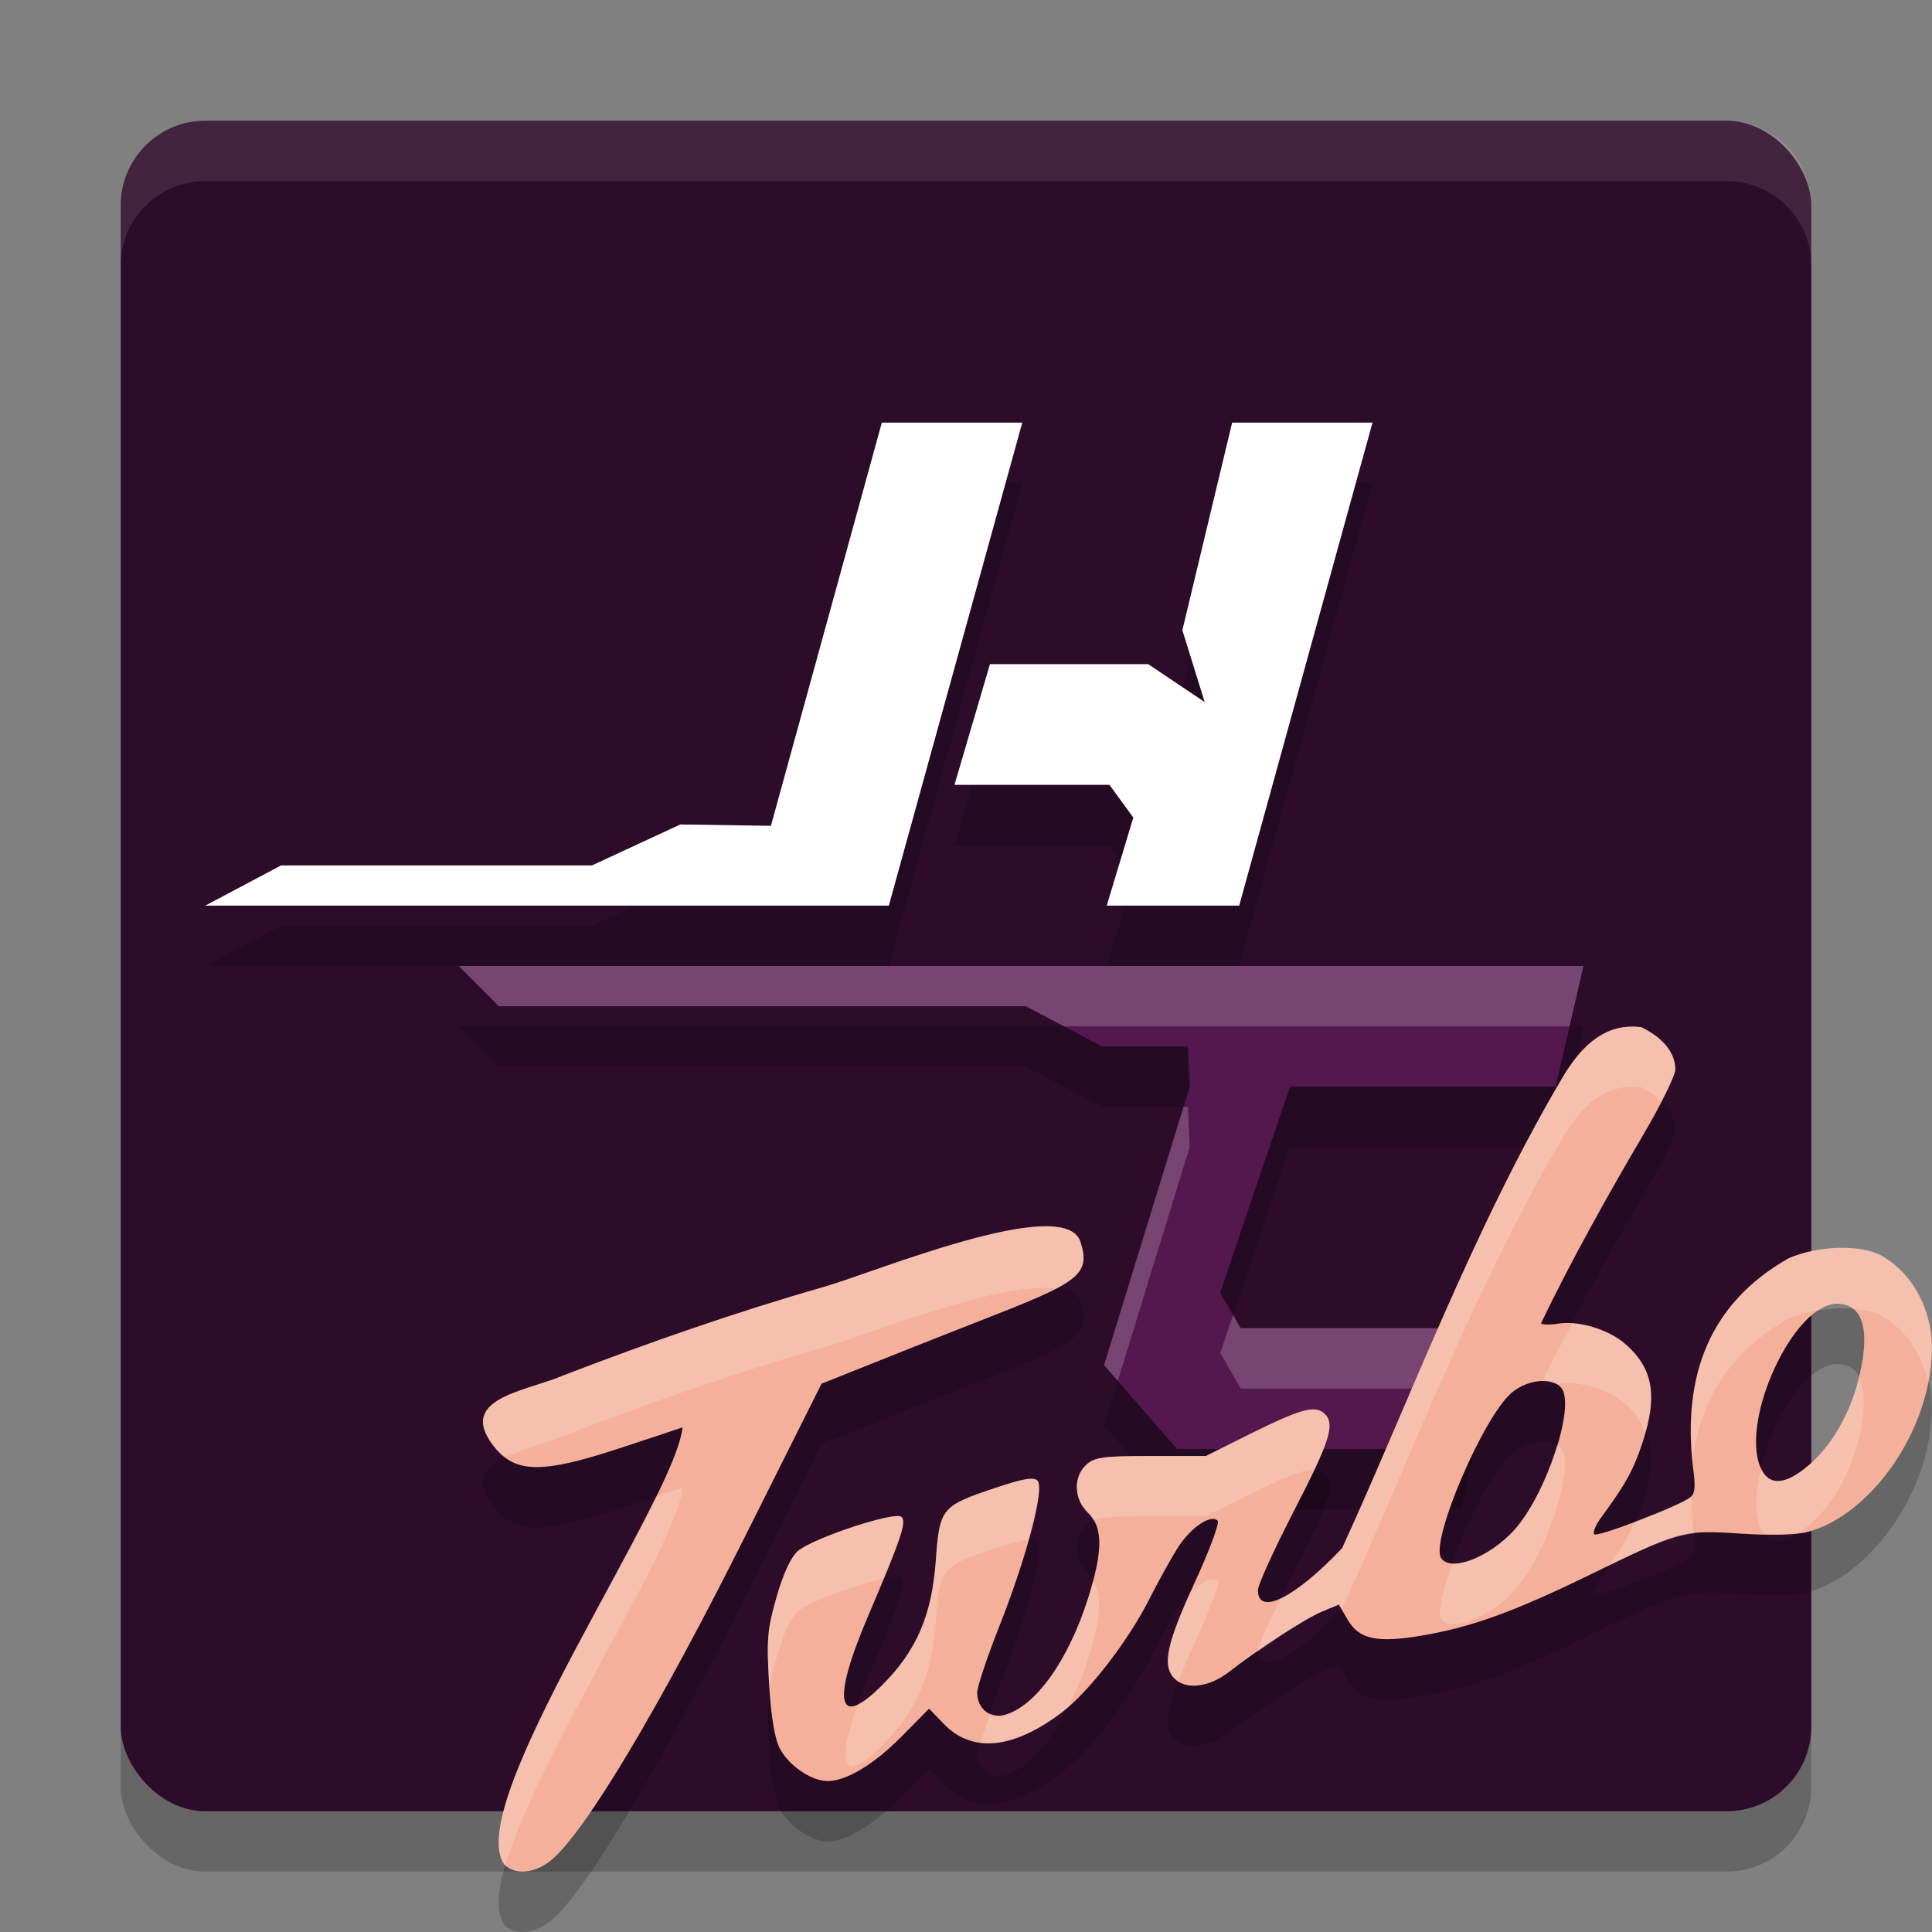 <svg xmlns="http://www.w3.org/2000/svg" width="32" height="32" version="1">
 <rect width="100%" height="100%" fill="#808080" stroke="none"/>
 <rect style="opacity:0.2" width="28" height="28" x="2" y="3" rx="1.4" ry="1.4"/>
 <rect style="fill:#2d0c2a" width="28" height="28" x="2" y="2" rx="1.4" ry="1.4"/>
 <path style="opacity:0.2" d="m 7.6,17 0.664,0.667 h 8.726 l 1.267,0.667 h 1.418 L 19.706,19 18.287,23.611 19.494,25 h 4.709 l 0.436,-2 H 20.551 L 20.21,22.411 21.366,19 h 4.402 l 0.459,-2 z"/>
 <path style="opacity:0.2" d="m 14.606,8 -1.837,6.678 -1.501,-0.022 -1.463,0.678 H 4.656 L 3.4,16 H 14.722 l 2.21,-8 z m 5.802,0 -0.824,3.438 0.369,1.19 -0.936,-0.628 h -2.62 l -0.588,2 h 2.567 l 0.395,0.541 -0.44,1.459 h 2.194 l 2.21,-8 z"/>
 <path style="fill:#ffffff" d="m 14.606,7 -1.837,6.678 -1.501,-0.022 -1.463,0.678 H 4.656 L 3.4,15 H 14.722 l 2.21,-8 z m 5.802,0 -0.824,3.438 0.369,1.19 -0.936,-0.628 h -2.62 l -0.588,2 h 2.567 l 0.395,0.541 -0.44,1.459 h 2.194 L 22.733,7 Z"/>
 <path style="fill:#54174e" d="m 7.6,16 0.664,0.667 h 8.726 l 1.267,0.667 h 1.418 L 19.706,18 18.287,22.611 19.494,24 h 4.709 l 0.436,-2 H 20.551 L 20.21,21.411 21.366,18 h 4.402 l 0.459,-2 z"/>
 <path style="opacity:0.2;fill:#ffffff" d="M 7.6 16 L 8.264 16.666 L 16.99 16.666 L 17.625 17 L 25.996 17 L 26.227 16 L 7.6 16 z M 19.602 18.334 L 18.287 22.611 L 18.514 22.873 L 19.705 19 L 19.676 18.334 L 19.602 18.334 z M 20.424 21.779 L 20.211 22.41 L 20.551 23 L 24.422 23 L 24.641 22 L 20.551 22 L 20.424 21.779 z"/>
 <path style="opacity:0.2" d="m 22.231,26.642 c -0.781,0.825 -1.396,1.131 -1.396,0.695 0,-0.086 0.27,-0.678 0.6,-1.317 0.607,-1.176 0.69,-1.45 0.488,-1.618 -0.155,-0.129 -0.405,-0.056 -1.238,0.359 l -0.712,0.355 h -0.911 c -0.79,0 -0.931,0.019 -1.069,0.144 -0.222,0.202 -0.208,0.573 0.029,0.798 0.247,0.233 0.247,0.631 0.002,1.408 -0.33,1.045 -0.883,1.813 -1.397,1.942 -0.235,0.059 -0.442,-0.115 -0.442,-0.372 0,-0.095 0.166,-0.593 0.369,-1.105 0.458,-1.159 0.752,-2.283 0.63,-2.406 -0.064,-0.064 -0.238,-0.035 -0.691,0.117 -0.902,0.302 -0.93,0.335 -0.993,1.201 -0.066,0.911 -0.316,1.494 -0.886,2.066 -0.744,0.747 -0.845,0.288 -0.245,-1.119 0.565,-1.325 0.65,-1.577 0.563,-1.665 -0.101,-0.101 -1.477,0.353 -1.72,0.568 -0.113,0.1 -0.24,0.375 -0.35,0.76 -0.153,0.533 -0.167,0.7 -0.124,1.43 0.033,0.551 0.092,0.909 0.177,1.075 0.147,0.284 0.523,0.542 0.791,0.542 0.313,7e-4 0.775,-0.278 1.237,-0.748 l 0.445,-0.451 0.249,0.257 c 0.464,0.48 1.139,0.415 1.943,-0.189 0.447,-0.336 1.104,-1.185 1.455,-1.88 0.136,-0.269 0.343,-0.645 0.461,-0.835 0.214,-0.346 0.557,-0.582 0.673,-0.465 0.034,0.034 -0.14,0.499 -0.386,1.034 -0.463,1.002 -0.539,1.369 -0.331,1.579 0.191,0.192 0.574,0.146 0.902,-0.108 0.515,-0.4 1.259,-0.882 1.544,-1.001 l 0.277,-0.116 0.149,0.254 c 0.189,0.322 0.484,0.385 1.223,0.26 0.823,-0.139 1.522,-0.392 2.782,-1.006 1.513,-0.738 1.543,-0.746 2.509,-0.683 0.514,0.033 0.915,0.022 1.109,-0.03 1.014,-0.275 1.958,-1.589 2.04,-2.841 0.074,-0.701 -0.248,-1.414 -0.838,-1.74 -0.344,-0.181 -1.047,-0.158 -1.522,0.05 -1.335,0.754 -1.761,1.976 -1.586,3.46 0.045,0.328 0.035,0.441 -0.048,0.503 -0.194,0.147 -1.536,0.662 -1.588,0.609 -0.028,-0.029 0.023,-0.153 0.114,-0.277 0.398,-0.54 0.532,-0.781 0.679,-1.219 0.268,-0.797 0.186,-1.262 -0.294,-1.668 -0.277,-0.234 -0.766,-0.379 -1.096,-0.325 -0.132,0.021 -0.26,0.019 -0.284,-0.005 0.504,-1.055 1.161,-2.218 1.69,-3.117 0.294,-0.499 0.534,-0.988 0.534,-1.087 0,-0.275 -0.201,-0.525 -0.563,-0.701 -0.586,-0.074 -0.969,0.292 -1.271,0.775 -1.509,2.536 -2.597,5.487 -3.686,7.857 z M 9.314,23.789 c -0.64,0.267 -1.807,0.381 -1.088,1.224 0.343,0.386 0.789,0.383 1.999,-0.013 0.536,-0.175 1.022,-0.337 1.08,-0.359 -0.131,1.232 -3.669,6.263 -2.949,7.244 0.178,0.179 0.515,0.144 0.781,-0.081 0.566,-0.478 1.775,-2.503 3.229,-5.406 l 1.242,-2.48 1.532,-0.611 c 2.59,-1.032 2.977,-1.065 2.754,-1.742 -0.263,-0.799 -3.424,0.515 -4.238,0.747 -1.475,0.423 -2.9,0.921 -4.343,1.476 z M 30.423,22.593 c 0.443,0 0.568,0.453 0.352,1.283 -0.146,0.562 -0.445,1.074 -0.812,1.389 -0.398,0.342 -0.675,0.354 -0.806,0.036 -0.332,-0.804 0.559,-2.708 1.267,-2.708 z m -4.875,1.28 c 0.131,-0.002 0.246,0.034 0.311,0.113 0.243,0.294 -0.25,1.778 -0.783,2.361 -0.417,0.456 -1.058,0.698 -1.208,0.456 -0.177,-0.288 0.7,-2.338 1.171,-2.736 0.147,-0.124 0.341,-0.191 0.509,-0.194 z"/>
 <path style="fill:#f4b09a" d="m 22.231,25.642 c -0.781,0.825 -1.396,1.131 -1.396,0.695 0,-0.086 0.27,-0.678 0.6,-1.317 0.607,-1.176 0.69,-1.45 0.488,-1.618 -0.155,-0.129 -0.405,-0.056 -1.238,0.359 l -0.712,0.355 h -0.911 c -0.79,0 -0.931,0.019 -1.069,0.144 -0.222,0.202 -0.208,0.573 0.029,0.798 0.247,0.233 0.247,0.631 0.002,1.408 -0.33,1.045 -0.883,1.813 -1.397,1.942 -0.235,0.059 -0.442,-0.115 -0.442,-0.372 0,-0.095 0.166,-0.593 0.369,-1.105 0.458,-1.159 0.752,-2.283 0.63,-2.406 -0.064,-0.064 -0.238,-0.035 -0.691,0.117 -0.902,0.302 -0.93,0.335 -0.993,1.201 -0.066,0.911 -0.316,1.494 -0.886,2.066 -0.744,0.747 -0.845,0.288 -0.245,-1.119 0.565,-1.325 0.65,-1.577 0.563,-1.665 -0.101,-0.101 -1.477,0.353 -1.72,0.568 -0.113,0.1 -0.24,0.375 -0.35,0.76 -0.153,0.533 -0.167,0.7 -0.124,1.43 0.033,0.551 0.092,0.909 0.177,1.075 0.147,0.284 0.523,0.542 0.791,0.542 0.313,7e-4 0.775,-0.278 1.237,-0.748 l 0.445,-0.451 0.249,0.257 c 0.464,0.48 1.139,0.415 1.943,-0.189 0.447,-0.336 1.104,-1.185 1.455,-1.88 0.136,-0.269 0.343,-0.645 0.461,-0.835 0.214,-0.346 0.557,-0.582 0.673,-0.465 0.034,0.034 -0.14,0.499 -0.386,1.034 -0.463,1.002 -0.539,1.369 -0.331,1.579 0.191,0.192 0.574,0.146 0.902,-0.108 0.515,-0.4 1.259,-0.882 1.544,-1.001 l 0.277,-0.116 0.149,0.254 c 0.189,0.322 0.484,0.385 1.223,0.26 0.823,-0.139 1.522,-0.392 2.782,-1.006 1.513,-0.738 1.543,-0.746 2.509,-0.683 0.514,0.033 0.915,0.022 1.109,-0.03 1.014,-0.275 1.958,-1.589 2.04,-2.841 0.074,-0.701 -0.248,-1.414 -0.838,-1.74 -0.344,-0.181 -1.047,-0.158 -1.522,0.05 -1.335,0.754 -1.761,1.976 -1.586,3.46 0.045,0.328 0.035,0.441 -0.048,0.503 -0.194,0.147 -1.536,0.662 -1.588,0.609 -0.028,-0.029 0.023,-0.153 0.114,-0.277 0.398,-0.54 0.532,-0.781 0.679,-1.219 0.268,-0.797 0.186,-1.262 -0.294,-1.668 -0.277,-0.234 -0.766,-0.379 -1.096,-0.325 -0.132,0.021 -0.26,0.019 -0.284,-0.005 0.504,-1.055 1.161,-2.218 1.69,-3.117 0.294,-0.499 0.534,-0.988 0.534,-1.087 0,-0.275 -0.201,-0.525 -0.563,-0.701 -0.586,-0.074 -0.969,0.292 -1.271,0.775 -1.509,2.536 -2.597,5.487 -3.686,7.857 z M 9.314,22.789 c -0.64,0.267 -1.807,0.381 -1.088,1.224 0.343,0.386 0.789,0.383 1.999,-0.013 0.536,-0.175 1.022,-0.337 1.08,-0.359 -0.131,1.232 -3.669,6.263 -2.949,7.244 0.178,0.179 0.515,0.144 0.781,-0.081 0.566,-0.478 1.775,-2.503 3.229,-5.406 l 1.242,-2.48 1.532,-0.611 c 2.59,-1.032 2.977,-1.065 2.754,-1.742 -0.263,-0.799 -3.424,0.515 -4.238,0.747 -1.475,0.423 -2.9,0.921 -4.343,1.476 z M 30.423,21.593 c 0.443,0 0.568,0.453 0.352,1.283 -0.146,0.562 -0.445,1.074 -0.812,1.389 -0.398,0.342 -0.675,0.354 -0.806,0.036 -0.332,-0.804 0.559,-2.708 1.267,-2.708 z m -4.875,1.28 c 0.131,-0.002 0.246,0.034 0.311,0.113 0.243,0.294 -0.25,1.778 -0.783,2.361 -0.417,0.456 -1.058,0.698 -1.208,0.456 -0.177,-0.288 0.7,-2.338 1.171,-2.736 0.147,-0.124 0.341,-0.191 0.509,-0.194 z"/>
 <path style="fill:#ffffff;opacity:0.1" d="M 3.4 2 C 2.625 2 2 2.625 2 3.4 L 2 4.4 C 2 3.625 2.625 3 3.4 3 L 28.6 3 C 29.375 3 30 3.625 30 4.4 L 30 3.4 C 30 2.625 29.375 2 28.6 2 L 3.4 2 z"/>
 <path style="opacity:0.2;fill:#ffffff" d="M 27.188 17.01 C 26.601 16.935 26.22 17.301 25.918 17.785 C 24.409 20.321 23.32 23.271 22.23 25.641 C 21.824 26.07 21.466 26.356 21.213 26.473 C 21.003 26.903 20.836 27.273 20.836 27.336 C 20.836 27.342 20.84 27.344 20.84 27.35 C 21.263 27.055 21.694 26.775 21.898 26.689 L 22.176 26.574 L 22.221 26.65 C 22.224 26.647 22.227 26.644 22.23 26.641 C 23.32 24.271 24.409 21.321 25.918 18.785 C 26.22 18.301 26.601 17.935 27.188 18.01 C 27.324 18.076 27.431 18.155 27.52 18.24 C 27.652 17.983 27.752 17.77 27.752 17.711 C 27.752 17.436 27.55 17.186 27.188 17.01 z M 17.236 20.314 C 16.198 20.358 14.268 21.138 13.658 21.312 C 12.184 21.735 10.758 22.233 9.314 22.789 C 8.674 23.056 7.507 23.172 8.227 24.014 C 8.274 24.067 8.333 24.094 8.387 24.133 C 8.667 24 9.034 23.906 9.314 23.789 C 10.758 23.233 12.184 22.735 13.658 22.312 C 14.328 22.121 16.567 21.216 17.492 21.342 C 17.938 21.105 18.011 20.921 17.895 20.566 C 17.829 20.367 17.582 20.3 17.236 20.314 z M 30.439 20.666 C 30.161 20.675 29.868 20.732 29.631 20.836 C 28.329 21.571 27.895 22.753 28.037 24.188 C 28.156 23.204 28.646 22.392 29.631 21.836 C 29.778 21.772 29.947 21.731 30.121 21.703 C 30.223 21.637 30.323 21.594 30.422 21.594 C 30.534 21.594 30.626 21.623 30.697 21.68 C 30.873 21.695 31.036 21.726 31.152 21.787 C 31.559 22.012 31.826 22.424 31.936 22.887 C 31.959 22.766 31.982 22.646 31.99 22.525 C 32.064 21.825 31.742 21.113 31.152 20.787 C 30.98 20.697 30.718 20.657 30.439 20.666 z M 26.043 21.914 C 25.874 22.236 25.699 22.56 25.549 22.873 C 25.628 22.872 25.696 22.89 25.756 22.918 C 25.781 22.916 25.786 22.924 25.812 22.92 C 26.142 22.866 26.632 23.01 26.908 23.244 C 27.077 23.387 27.178 23.545 27.25 23.715 C 27.435 23.044 27.344 22.613 26.908 22.244 C 26.69 22.06 26.343 21.934 26.043 21.914 z M 30.785 22.824 C 30.78 22.844 30.781 22.857 30.775 22.877 C 30.629 23.439 30.33 23.95 29.963 24.266 C 29.575 24.599 29.305 24.612 29.17 24.318 C 29.078 24.692 29.053 25.05 29.156 25.301 C 29.176 25.348 29.205 25.374 29.23 25.406 C 29.466 25.41 29.656 25.403 29.797 25.383 C 29.851 25.346 29.903 25.317 29.963 25.266 C 30.33 24.95 30.629 24.439 30.775 23.877 C 30.905 23.378 30.897 23.034 30.785 22.824 z M 21.781 23.344 C 21.607 23.329 21.31 23.448 20.686 23.76 L 19.973 24.115 L 19.062 24.115 C 18.272 24.115 18.131 24.135 17.994 24.26 C 17.772 24.461 17.786 24.832 18.023 25.057 C 18.061 25.092 18.081 25.14 18.107 25.184 C 18.242 25.126 18.47 25.115 19.062 25.115 L 19.973 25.115 L 20.686 24.76 C 21.299 24.454 21.594 24.336 21.77 24.346 C 22.059 23.731 22.079 23.529 21.924 23.4 C 21.885 23.368 21.839 23.349 21.781 23.344 z M 25.787 23.938 C 25.633 24.453 25.367 25.029 25.076 25.348 C 24.762 25.691 24.321 25.912 24.059 25.898 C 23.907 26.32 23.803 26.697 23.869 26.805 C 24.018 27.047 24.659 26.804 25.076 26.348 C 25.61 25.765 26.102 24.28 25.859 23.986 C 25.841 23.964 25.812 23.953 25.787 23.938 z M 16.986 24.5 C 16.878 24.518 16.721 24.565 16.494 24.641 C 15.592 24.942 15.565 24.976 15.502 25.842 C 15.436 26.753 15.185 27.336 14.615 27.908 C 14.445 28.079 14.313 28.179 14.211 28.227 C 13.839 29.247 13.964 29.562 14.615 28.908 C 15.185 28.336 15.436 27.753 15.502 26.842 C 15.565 25.976 15.592 25.942 16.494 25.641 C 16.772 25.548 16.924 25.514 17.031 25.506 C 17.176 24.989 17.253 24.591 17.186 24.523 C 17.154 24.491 17.094 24.482 16.986 24.5 z M 11.307 24.641 C 11.283 24.65 11.005 24.74 10.863 24.787 C 9.917 26.735 7.78 30.1 8.357 30.887 C 8.361 30.891 8.367 30.891 8.371 30.895 C 8.899 29.071 11.201 25.631 11.307 24.641 z M 28.01 24.771 C 28.003 24.778 28.004 24.793 27.996 24.799 C 27.89 24.88 27.472 25.053 27.076 25.201 C 26.983 25.418 26.848 25.654 26.66 25.922 C 27.352 25.588 27.72 25.442 28.053 25.402 C 28.048 25.362 28.052 25.345 28.045 25.295 C 28.024 25.116 28.013 24.942 28.01 24.771 z M 14.934 25.123 C 14.833 25.022 13.456 25.477 13.213 25.691 C 13.1 25.791 12.974 26.066 12.863 26.451 C 12.71 26.984 12.695 27.151 12.738 27.881 C 12.741 27.926 12.747 27.95 12.75 27.992 C 12.771 27.828 12.799 27.676 12.863 27.451 C 12.974 27.066 13.1 26.791 13.213 26.691 C 13.392 26.533 14.185 26.246 14.631 26.146 C 14.891 25.507 14.999 25.189 14.934 25.123 z M 20.045 26.162 C 19.951 26.182 19.83 26.268 19.713 26.385 C 19.326 27.249 19.258 27.602 19.453 27.799 C 19.471 27.817 19.498 27.822 19.52 27.836 C 19.588 27.662 19.672 27.461 19.783 27.221 C 20.03 26.687 20.204 26.222 20.17 26.188 C 20.141 26.158 20.097 26.151 20.045 26.162 z M 18.104 26.176 C 18.079 26.27 18.06 26.356 18.025 26.465 C 17.695 27.51 17.143 28.277 16.629 28.406 C 16.547 28.427 16.472 28.413 16.404 28.383 C 16.338 28.573 16.265 28.776 16.244 28.867 C 16.626 28.913 17.079 28.745 17.582 28.367 C 17.619 28.339 17.664 28.29 17.703 28.256 C 17.823 28.016 17.934 27.755 18.025 27.465 C 18.236 26.799 18.255 26.42 18.104 26.176 z"/>
</svg>
